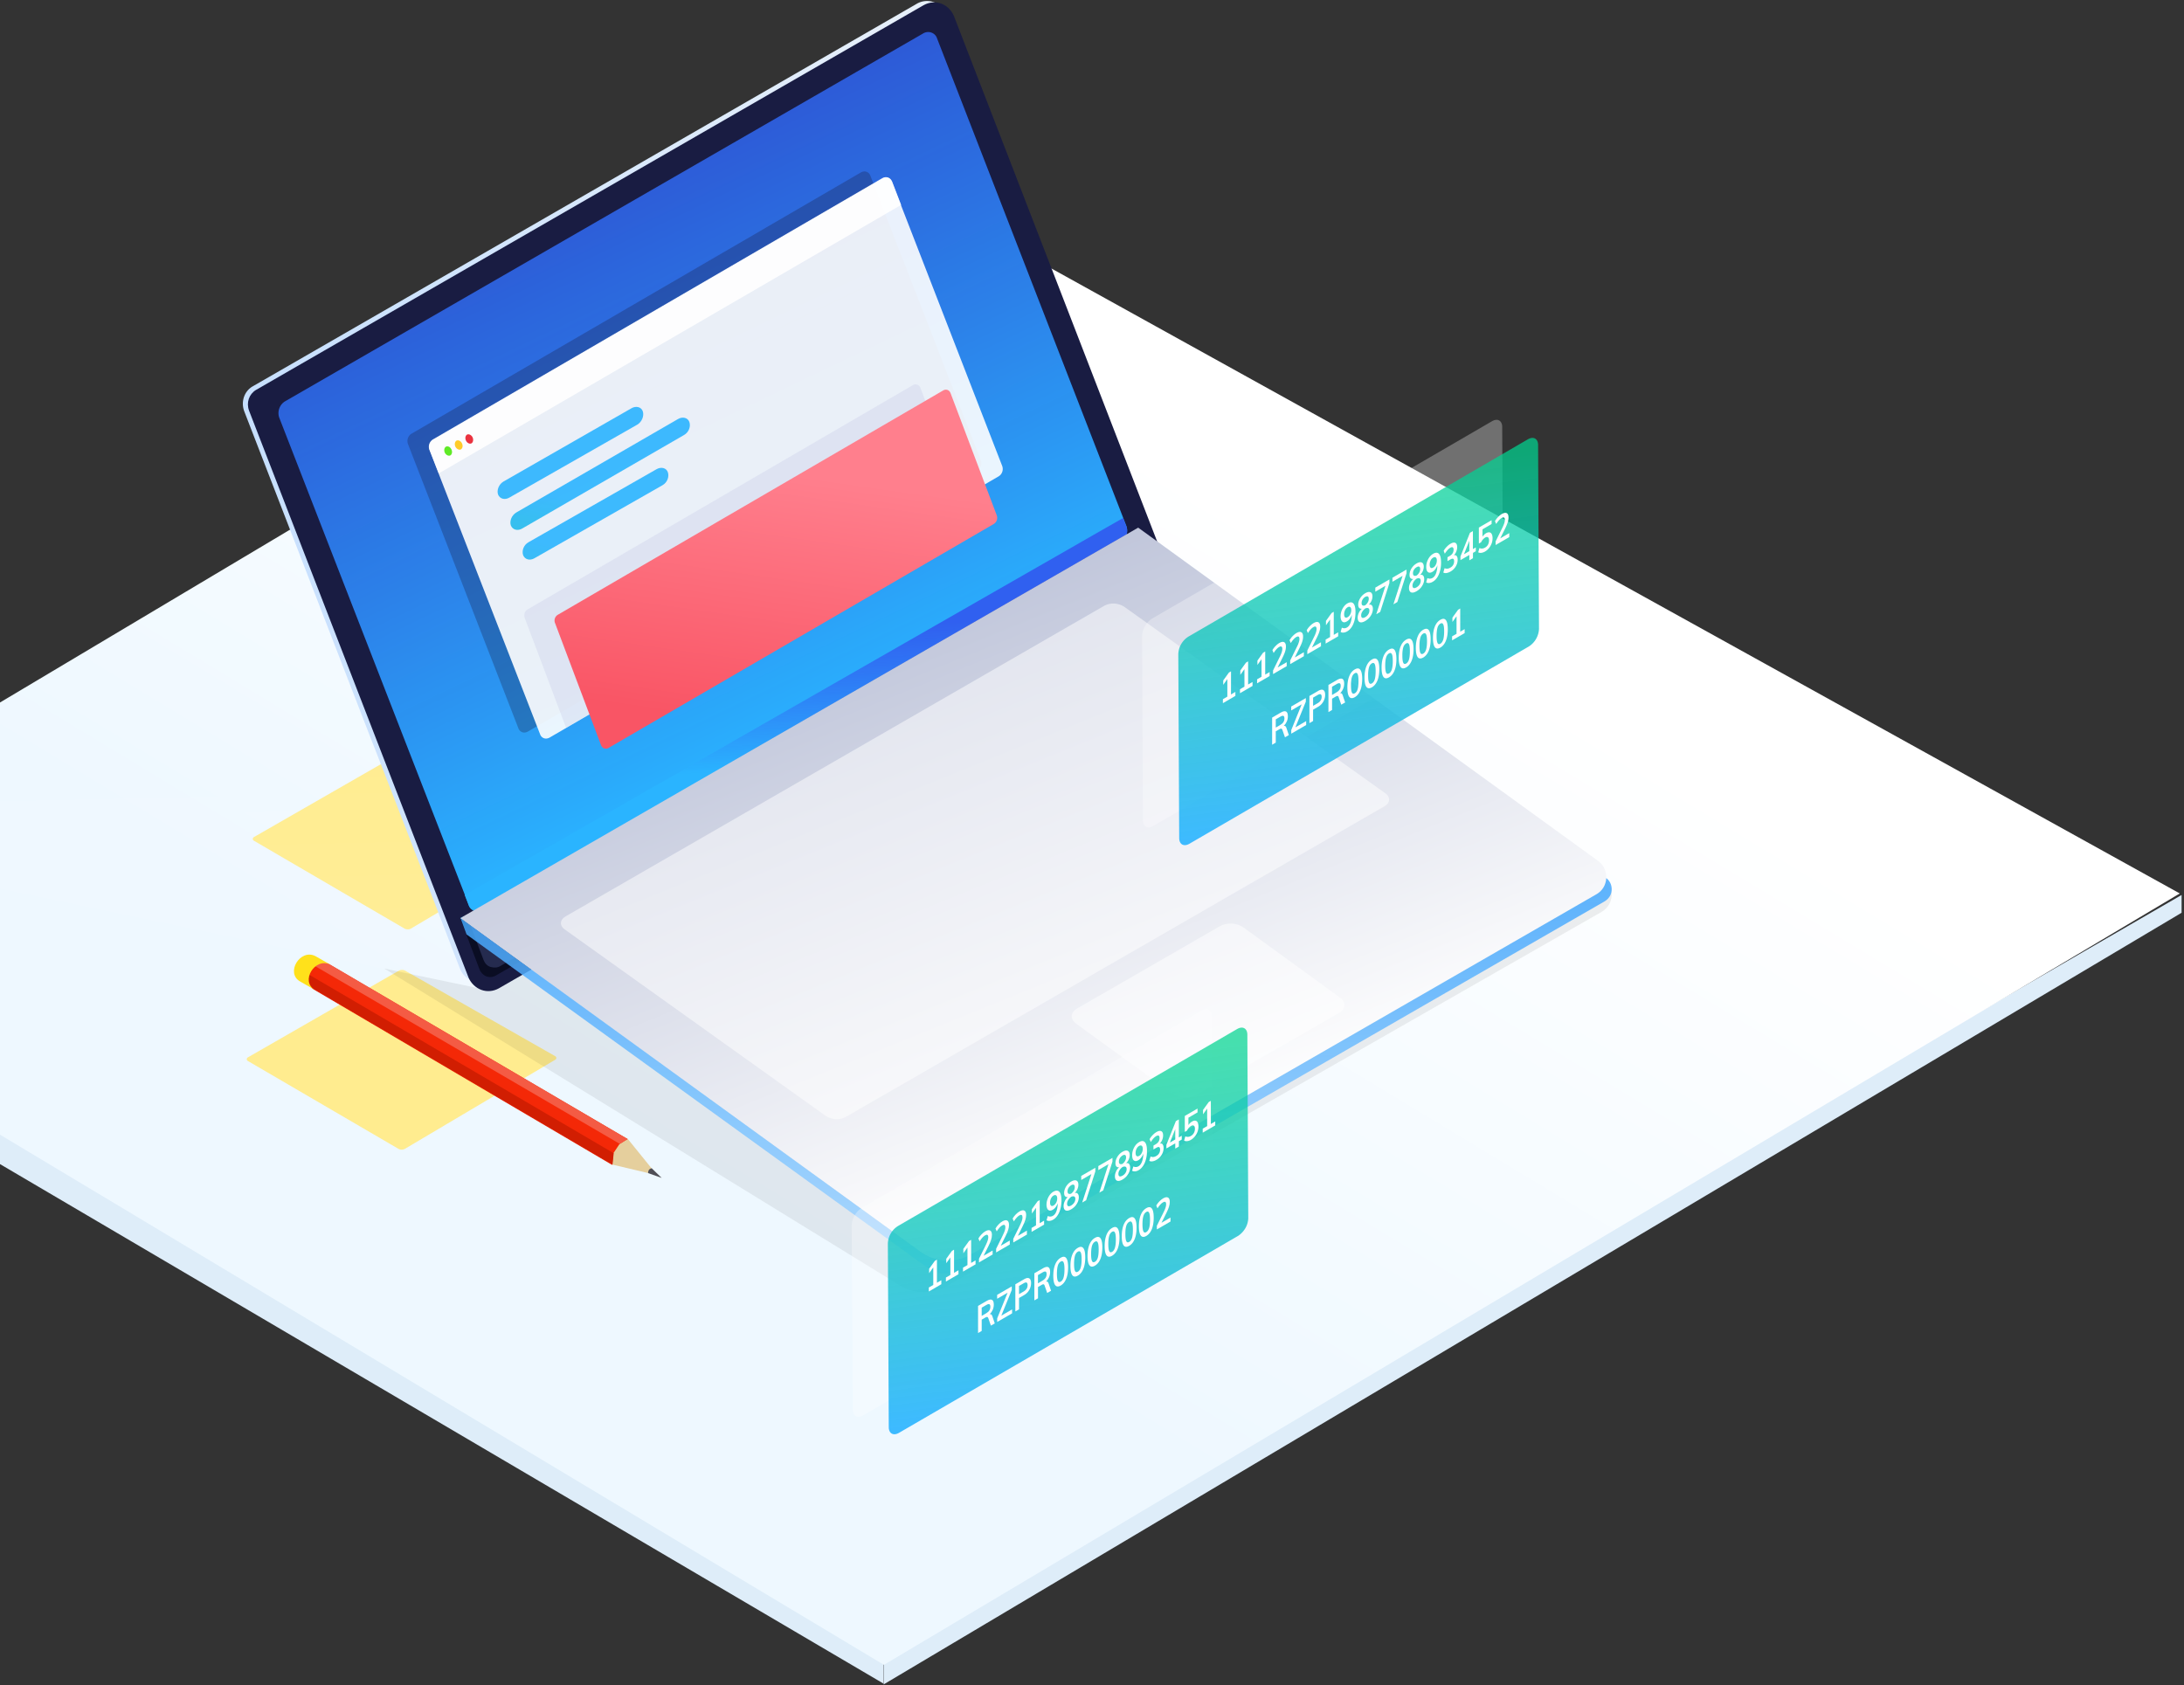 <svg xmlns="http://www.w3.org/2000/svg" width="609" height="470"><rect width="100%" height="100%" fill="#333333" stroke="none"/><defs><linearGradient id="a" x1="63.259%" x2="30.063%" y1="62.305%" y2="29.103%"><stop offset="0%" stop-color="#EEF8FF"/><stop offset="100%" stop-color="#FFF"/></linearGradient><linearGradient id="b" x1="47.438%" x2="50.437%" y1="94.898%" y2="42.015%"><stop offset="0%" stop-color="#FFF"/><stop offset="100%" stop-color="#FFF" stop-opacity="0"/></linearGradient><linearGradient id="c" x1=".036%" x2="99.999%" y1="50.003%" y2="50.003%"><stop offset="0%" stop-color="#F2F5F9"/><stop offset="100%" stop-color="#C6DFFE"/></linearGradient><linearGradient id="d" x1="35.915%" x2="73.517%" y1="80.438%" y2="-.575%"><stop offset="0%" stop-color="#2AB4FF"/><stop offset="99.9%" stop-color="#324DED" stop-opacity=".8"/></linearGradient><linearGradient id="e" x1="48.818%" x2="51.818%" y1="63.502%" y2="28.521%"><stop offset="0%" stop-color="#2AB4FF"/><stop offset="99.9%" stop-color="#324DED" stop-opacity=".8"/></linearGradient><linearGradient id="f" x1="30.763%" x2="72.96%" y1="80.276%" y2="13.592%"><stop offset="0%" stop-color="#FFF"/><stop offset="100%" stop-color="#BCC2D8"/></linearGradient><linearGradient id="g" x1="58.679%" x2="44.959%" y1="39.476%" y2="55.816%"><stop offset="0%" stop-color="#0041BF"/><stop offset="100%" stop-color="#00CFFF" stop-opacity=".9"/></linearGradient><linearGradient id="h" x1="54.034%" x2="38.533%" y1="-54.308%" y2="177.564%"><stop offset="0%" stop-color="#0089FF" stop-opacity=".9"/><stop offset="100%" stop-color="#FFF"/></linearGradient><linearGradient id="i" x1="57.749%" x2="117.204%" y1="74.344%" y2="263.216%"><stop offset="0%" stop-color="#2AB4FF"/><stop offset="99.9%" stop-color="#00D490"/></linearGradient><linearGradient id="j" x1="65.451%" x2="139.687%" y1="97.225%" y2="327.586%"><stop offset="0%" stop-color="#2AB4FF"/><stop offset="99.9%" stop-color="#00D490"/></linearGradient><linearGradient id="k" x1="62.286%" x2="136.672%" y1="88.238%" y2="319.273%"><stop offset="0%" stop-color="#2AB4FF"/><stop offset="99.9%" stop-color="#00D490"/></linearGradient><linearGradient id="l" x1="57.467%" x2="45.368%" y1="92.849%" y2="23.629%"><stop offset="0%" stop-color="#F95565"/><stop offset="100%" stop-color="#FF7F8D"/></linearGradient><linearGradient id="m" x1="45.273%" x2="54.558%" y1="91.792%" y2="9.309%"><stop offset="0%" stop-color="#2AB4FF"/><stop offset="99.9%" stop-color="#00D490" stop-opacity=".8"/></linearGradient><linearGradient id="n" x1="45.271%" x2="54.656%" y1="91.829%" y2="9.255%"><stop offset="0%" stop-color="#2AB4FF"/><stop offset="99.9%" stop-color="#00D490" stop-opacity=".8"/></linearGradient></defs><g fill="none" fill-rule="evenodd"><g fill-rule="nonzero"><path fill="#DEEDF9" d="M608.328 249.584l-361.94 209.408v10.756l361.94-215.206v-4.958zm-709.095 4.874l347.24 203.778v11.344l-347.24-204.198v-10.924z"/><path fill="url(#a)" d="M.336 200.164l361.351 215.122 347.24-208.315L361.687 0z" transform="matrix(-1 0 0 1 608.16 49)"/><g><path fill="#FFEC8F" d="M69.119 295.882c-.421-.252-.421-.756 0-1.008l42.133-24.202a1.965 1.965 0 0 1 1.682 0l41.88 23.866c.421.252.421.756 0 1.008L112.85 320.42a1.965 1.965 0 0 1-1.682 0l-42.05-24.538zm1.681-61.428c-.42-.252-.42-.757 0-1.009l42.134-24.201a1.965 1.965 0 0 1 1.682 0l41.88 23.865c.421.252.421.673 0 1.009l-41.964 24.874c-.42.252-1.178.252-1.682 0L70.8 234.454z"/><path fill="#000" d="M446.636 254.286L264.143 358.57c-4.542 2.605-10.092 2.353-14.297-.756L107.13 270.084l28.089 5.882 161.973-121.68 149.864 90.672c1.513 1.092 2.438 2.941 2.354 4.79-.084 1.849-1.177 3.613-2.775 4.538z" opacity=".07"/><path fill="url(#b)" d="M513 234.706L316.546 275.63 119.167 162.69l210.835-41.682c-2.187 1.597 58.785 39.496 182.998 113.698z" opacity=".07" transform="matrix(-1 0 0 1 450 0)"/><path fill="url(#c)" d="M346.065 207.31c-3.196 1.01 0 0 0 0l35.826-92.604c1.009-2.69 0-5.714-2.523-7.059L194.435 1.092a5.676 5.676 0 0 0-5.55-.168l-1.766 2.185 2.943 3.446-59.541 153.865c-.757 2.101.084 4.454 2.018 5.546l181.82 104.79.253 3.866 3.28-1.009c1.766-.504 3.196-1.764 3.868-3.529l7.065-18.32c16.146-41.764 17.156-44.285 17.24-44.453z" transform="matrix(-1 0 0 1 450 0)"/><path fill="#191C42" d="M71.39 108.74L257.582 1.428c1.514-.84 3.28-1.009 4.878-.42 1.598.588 2.859 1.848 3.532 3.445l60.803 157.227c1.01 2.689 0 5.714-2.523 7.227L139.088 275.63c-1.513.84-3.28 1.009-4.877.42-1.598-.588-2.86-1.848-3.532-3.36L69.455 114.537c-.841-2.27 0-4.622 1.934-5.799z"/><path fill="url(#d)" d="M137.5 151.26c-1.513-.924-2.186-2.857-1.597-4.537l52.814-136.05a2.518 2.518 0 0 1 1.598-1.597 2.695 2.695 0 0 1 2.27.252l177.952 102.605c1.514.924 2.187 2.857 1.598 4.538l-52.814 135.798a2.518 2.518 0 0 1-1.597 1.597 2.695 2.695 0 0 1-2.271-.253L137.501 151.261z" transform="matrix(-1 0 0 1 450 0)"/><path fill="#0A0D23" d="M133.706 270.336l-5.382-14.286 189.053-108.907 5.97 14.79c.59 1.512 0 3.193-1.429 4.033l-183.587 106.05a3.223 3.223 0 0 1-2.775.253c-.757-.336-1.514-1.093-1.85-1.933z"/><path fill="#252B4F" d="M317.04 149.832L130.93 257.395l3.953 10.42c.337.84 1.01 1.597 1.935 1.849s1.85.252 2.69-.252l180.644-104.454c1.346-.84 1.934-2.521 1.346-3.95l-4.458-11.176z"/><path fill="url(#e)" d="M136.828 144.454l-.925 2.353c-.589 1.68.084 3.53 1.598 4.538l177.952 102.437c.673.42 1.514.504 2.27.252a2.518 2.518 0 0 0 1.598-1.597l1.094-2.857-183.587-105.126z" transform="matrix(-1 0 0 1 450 0)"/><path fill="url(#f)" d="M4.878 249.412l174.336 100.42c4.457 2.605 10.007 2.269 14.128-.756l128.334-93.026-189.053-108.907-128.25 92.941c-1.514 1.092-2.355 2.857-2.27 4.79.084 1.849 1.093 3.53 2.775 4.538z" transform="matrix(-1 0 0 1 450 0)"/><path fill="#FFF" d="M373.723 278.235c1.682 1.26 1.598 3.11-.253 4.202l-39.946 23.025c-2.019 1.009-4.457.925-6.392-.336l-27.08-19.664c-1.681-1.26-1.597-3.11.253-4.201l39.947-23.026c2.018-1.008 4.457-.924 6.391.336l27.08 19.664z" opacity=".5"/><g opacity=".9"><path fill="url(#g)" d="M321.676 11.429l-1.261-.673 1.261.757z" transform="matrix(-1 0 0 1 450 244.538)"/><path fill="url(#h)" d="M193.342 104.538c-4.12 3.025-9.671 3.277-14.128.756L4.878 4.874C3.196 3.95 2.187 2.269 2.102.336 1.093 1.092.505 2.353.59 3.697c.084 1.345.84 2.437 1.934 3.11l178.373 102.689c5.214 2.52 9.082.336 10.596-.588L319.91 16.05l1.682-4.537-128.25 93.025z" transform="matrix(-1 0 0 1 450 244.538)"/></g><path fill="#FFF" d="M235.801 311.513c-1.766.924-3.784.756-5.466-.252l-72.913-52.101c-1.43-1.009-1.346-2.605.168-3.53l150.368-86.722c1.766-.925 3.784-.757 5.466.252l72.914 52.1c1.43 1.009 1.345 2.606-.169 3.53l-150.368 86.723z" opacity=".5"/><path fill="#FFF" d="M416.36 175.294a6.15 6.15 0 0 0 2.776-4.874l-.252-51.344c0-1.765-1.262-2.521-2.86-1.597l-94.779 55.042a6.15 6.15 0 0 0-2.775 4.874l.252 51.344c0 1.765 1.262 2.522 2.86 1.597l94.779-55.042zM335.458 339.664a6.15 6.15 0 0 0 2.775-4.874l-.336-51.345c0-1.764-1.262-2.52-2.86-1.596L240.26 336.89a6.15 6.15 0 0 0-2.776 4.874l.337 51.344c0 1.765 1.261 2.521 2.86 1.597l94.778-55.042z" opacity=".3"/><path fill="#191C42" d="M272.468 131.26c1.01-.588 1.43-1.848 1.01-2.94l-30.78-79.328a1.763 1.763 0 0 0-1.094-1.093c-.504-.168-1.009-.084-1.514.168l-125.306 72.857c-1.01.589-1.43 1.85-1.01 2.942l30.78 79.243c.169.504.59.925 1.094 1.093.505.168 1.01.084 1.514-.168l125.306-72.773z" opacity=".3"/><path fill="#FFF" d="M278.44 132.857c1.009-.588 1.429-1.849 1.009-2.941l-30.78-79.328a1.763 1.763 0 0 0-1.094-1.092c-.504-.168-1.009-.084-1.514.168L120.755 122.52c-1.01.588-1.43 1.849-1.01 2.941l30.865 79.328c.168.504.589.924 1.093 1.092.505.168 1.01.084 1.514-.168l125.222-72.857z" opacity=".9"/><path fill="#FFF" d="M120.839 122.605l125.307-72.857a1.89 1.89 0 0 1 1.513-.168c.505.168.841.588 1.094 1.008l2.523 6.555-128.923 74.874-2.523-6.47c-.42-1.093 0-2.354 1.009-2.942z" opacity=".9"/><path fill="#EA323F" d="M129.968 121.454c-.336.504-.252 1.26.252 1.849.505.504 1.178.588 1.514.084.337-.505.253-1.345-.252-1.85-.505-.503-1.177-.587-1.514-.083z"/><path fill="#FFCC29" d="M127.025 123.134c-.337.505-.253 1.345.252 1.85.505.503 1.177.587 1.514.083.336-.504.252-1.26-.252-1.849-.505-.504-1.178-.588-1.514-.084z"/><path fill="#5FEA26" d="M124.081 124.815c-.336.504-.252 1.345.253 1.849.504.504 1.177.588 1.513.084.337-.504.253-1.26-.252-1.849-.42-.504-1.177-.588-1.514-.084z"/><path fill="#C1C7E5" d="M157.842 202.941l-11.521-30.588c-.337-.924 0-2.017.84-2.437l107.394-62.521c.841-.504 1.766-.084 2.103.756l11.521 30.673-110.337 64.117z" opacity=".3"/><g opacity=".9"><path fill="url(#i)" d="M1.648 7.854C.302 7.097-.287 5.5.134 4.24c.42-1.26 1.934-1.596 3.196-.84l45.076 26.05c1.262.757 1.935 2.353 1.514 3.614-.505 1.26-1.934 1.596-3.196.84L1.648 7.854z" transform="matrix(-1 0 0 1 192.369 113.47)"/><path fill="url(#j)" d="M14.639 4.938C13.377 4.18 12.705 2.5 13.125 1.24c.42-1.26 1.934-1.596 3.196-.84l35.658 20.42c1.261.756 1.934 2.353 1.513 3.614-.504 1.26-1.934 1.596-3.195.84L14.639 4.938z" transform="matrix(-1 0 0 1 192.369 113.47)"/><path fill="url(#k)" d="M7.648 21.854c-1.346-.757-1.935-2.353-1.514-3.614.42-1.26 1.934-1.596 3.196-.84l35.657 20.336c1.346.756 1.934 2.353 1.514 3.614-.505 1.26-1.934 1.596-3.196.84L7.648 21.854z" transform="matrix(-1 0 0 1 192.369 113.47)"/></g><path fill="url(#l)" d="M294.428 171.429l-107.393-62.521c-.841-.505-1.766-.169-2.103.756l-12.867 34.033c-.336.925 0 1.933.841 2.437L280.3 208.571c.84.505 1.766.084 2.102-.756l12.783-33.95a1.882 1.882 0 0 0-.757-2.436z" transform="matrix(-1 0 0 1 450 0)"/><path fill="#E5CF9D" d="M175.082 317.647l8.158 10.084-12.447-2.941-2.018-9.496z"/><path fill="#F42807" d="M87.536 275.966c-4.12-2.353 0-9.16 4.29-7.058l83.172 48.74-2.27 1.428-1.682 2.52-.337 3.278-83.173-48.908z"/><path fill="#F45B44" d="M172.812 318.992l-85.108-49.664c1.094-1.009 2.776-1.177 4.037-.504l83.257 48.823-2.186 1.345z"/><path fill="#D11E02" d="M170.793 324.79L87.62 275.882c-1.598-.924-1.934-2.605-1.514-4.117l85.024 49.832-.337 3.193z"/><path fill="#FFE11B" d="M83.668 273.697c-4.121-2.352 0-9.243 4.289-7.058l4.12 2.353c-4.289-2.101-8.41 4.705-4.289 7.058"/><path fill="#4F4E56" d="M180.717 327.143c0-.504.168-1.177 1.01-1.345l2.774 2.69-3.784-1.345z"/><path fill="url(#m)" d="M104.702 344.622c-1.597-1.093-2.69-2.857-2.775-4.874l.253-51.177c0-1.764 1.261-2.52 2.859-1.596l94.61 54.958a6.027 6.027 0 0 1 2.776 4.874l-.253 51.176c0 1.765-1.261 2.521-2.859 1.597l-94.61-54.958z" opacity=".9" transform="matrix(-1 0 0 1 450 0)"/><path fill="url(#n)" d="M23.632 180.252a6.15 6.15 0 0 1-2.776-4.874l.253-51.26c0-1.765 1.261-2.521 2.859-1.597l94.695 55.042a6.027 6.027 0 0 1 2.775 4.874l-.252 51.26c0 1.765-1.262 2.521-2.86 1.597l-94.694-55.042z" opacity=".9" transform="matrix(-1 0 0 1 450 0)"/></g></g><g fill="#FFF"><path d="M343.255 193.673l1.228-.718v1.11L341 196.098v-1.11l1.242-.718v-4.889l-1.147 1.598v-1.219l1.579-2.193.594-.352zM348.034 190.897l1.228-.718v1.11l-3.497 2.032v-1.11l1.242-.718v-4.889l-1.147 1.598v-1.219l1.58-2.193.594-.352zM352.799 188.134l1.229-.717v1.11l-3.497 2.031v-1.11l1.242-.718v-4.888l-1.148 1.598v-1.22l1.58-2.193.594-.338zM358.793 184.668v1.11l-3.807 2.207v-1.015l1.917-3.887c.23-.46.391-.866.5-1.205.107-.338.161-.636.161-.907 0-.352-.08-.569-.229-.65-.149-.095-.365-.054-.648.108-.5.285-1.013.853-1.539 1.68l-.338-.8a5.17 5.17 0 0 1 .864-1.137c.351-.366.702-.65 1.053-.853.567-.325 1.013-.406 1.35-.23.338.176.5.582.5 1.218 0 .434-.068.88-.216 1.34-.135.461-.378 1.03-.702 1.694l-1.39 2.79 2.524-1.463zM363.572 181.892v1.11l-3.807 2.207v-1.015l1.917-3.887c.23-.46.391-.866.5-1.205.107-.338.161-.636.161-.907 0-.352-.08-.569-.229-.65-.149-.095-.364-.054-.648.108-.5.284-1.013.853-1.539 1.68l-.338-.8c.23-.392.513-.785.864-1.137.351-.366.702-.65 1.053-.853.567-.325 1.013-.407 1.35-.23.338.176.5.582.5 1.218 0 .434-.068.88-.216 1.34-.135.461-.378 1.03-.702 1.694l-1.39 2.79 2.524-1.463zM368.351 179.116v1.11l-3.807 2.207v-1.015l1.917-3.887c.23-.46.391-.866.5-1.205.107-.339.161-.636.161-.907 0-.352-.08-.569-.229-.65-.149-.095-.364-.054-.648.108-.5.284-1.013.853-1.539 1.68l-.338-.8c.23-.392.513-.785.864-1.137.351-.366.702-.65 1.053-.853.567-.325 1.013-.407 1.35-.23.338.175.5.582.5 1.218 0 .434-.068.88-.216 1.34-.135.461-.378 1.03-.702 1.694l-1.39 2.79 2.524-1.463zM371.915 177.057l1.229-.717v1.11l-3.497 2.031v-1.11l1.242-.718v-4.888l-1.148 1.598v-1.22l1.58-2.193.594-.339z"/><path fill-rule="nonzero" d="M377.396 168.296c.392.42.58 1.232.58 2.424 0 .84-.094 1.611-.283 2.315-.189.718-.445 1.328-.796 1.842-.351.515-.756.92-1.242 1.192a2.316 2.316 0 0 1-.986.338 1.243 1.243 0 0 1-.837-.176l.337-1.191c.5.23.986.216 1.445-.055.419-.243.742-.677.972-1.286.23-.61.351-1.368.364-2.261-.121.392-.31.758-.553 1.096a2.642 2.642 0 0 1-.837.772c-.338.19-.635.271-.891.217-.256-.054-.472-.217-.621-.501-.148-.284-.23-.664-.23-1.138 0-.487.081-.961.243-1.435.162-.474.392-.907.675-1.286.284-.38.621-.678.986-.894.729-.393 1.282-.393 1.674.027zm-.877 3.02c.189-.366.283-.745.283-1.165 0-.42-.094-.69-.283-.84-.19-.149-.432-.135-.73.028-.296.176-.54.433-.715.799-.175.365-.27.744-.27 1.164 0 .42.095.704.27.853.175.15.419.136.715-.04.298-.176.54-.447.73-.8zM382.512 168.81c.203.204.311.542.311 1.002 0 .434-.095.867-.27 1.287-.175.42-.432.812-.742 1.178-.324.352-.689.65-1.107.894-.419.244-.784.379-1.108.393-.324.013-.567-.082-.742-.312-.175-.217-.27-.542-.27-.975 0-.46.108-.907.31-1.354.203-.447.5-.84.864-1.165-.324.041-.567-.04-.756-.23-.189-.203-.27-.5-.27-.907 0-.406.081-.826.257-1.232a4.24 4.24 0 0 1 .702-1.124 3.83 3.83 0 0 1 1.026-.84c.378-.217.729-.339 1.026-.339.297 0 .54.095.702.298.162.204.257.515.257.935 0 .42-.095.826-.27 1.232a3.544 3.544 0 0 1-.756 1.097c.337-.108.62-.054.837.162zm-.972 2.492c.203-.311.311-.663.311-1.03 0-.351-.108-.568-.31-.663-.203-.094-.486-.067-.837.068-.351.27-.635.569-.837.907-.216.339-.311.677-.311 1.03 0 .365.108.595.31.677.203.08.487.013.851-.19.365-.203.621-.487.824-.799zm-1.593-4.103c-.175.298-.27.623-.27.975 0 .338.095.555.27.65.19.108.432.095.73-.014.31-.243.553-.514.728-.84.176-.31.27-.636.27-.974 0-.352-.094-.569-.27-.664-.175-.081-.432-.04-.742.136-.31.176-.527.433-.716.731z"/><path d="M383.485 163.881l3.942-2.288v1.015l-2.565 8.044-1.094.637 2.565-7.936-2.835 1.652v-1.124zM388.264 161.119l3.942-2.289v1.016l-2.565 8.044-1.094.636 2.565-7.935-2.835 1.652v-1.124z"/><path fill-rule="nonzero" d="M396.822 160.51c.203.203.311.541.311 1.001 0 .434-.095.867-.27 1.287-.175.42-.432.812-.742 1.178-.324.352-.689.65-1.107.894-.419.244-.783.379-1.107.393-.324.013-.567-.082-.743-.312-.175-.217-.27-.542-.27-.975 0-.46.108-.907.31-1.354.203-.447.5-.84.865-1.165-.324.04-.567-.04-.756-.23-.19-.203-.27-.501-.27-.907s.08-.826.256-1.232a3.92 3.92 0 0 1 .702-1.124 3.83 3.83 0 0 1 1.026-.84c.378-.217.729-.339 1.026-.339.297 0 .54.095.702.312.162.217.257.514.257.934 0 .406-.095.826-.27 1.233a3.4 3.4 0 0 1-.756 1.083c.337-.108.634-.054.837.162zM395.85 163c.203-.311.311-.664.311-1.03 0-.351-.108-.568-.31-.663-.203-.094-.486-.067-.837.068-.351.27-.635.569-.837.907-.203.339-.311.677-.311 1.016 0 .366.108.596.31.677.203.081.487.014.851-.19.338-.203.621-.474.824-.785zm-1.579-4.103c-.175.298-.27.623-.27.975 0 .338.095.555.27.65.175.095.432.095.742-.014.311-.243.554-.514.73-.84.189-.31.27-.636.27-.974 0-.352-.095-.569-.27-.664-.176-.095-.432-.04-.743.15-.31.189-.553.419-.729.717zM401.25 154.456c.392.42.581 1.233.581 2.438 0 .84-.095 1.611-.284 2.315-.189.705-.445 1.327-.796 1.842-.351.515-.756.92-1.242 1.192a2.316 2.316 0 0 1-.986.338 1.243 1.243 0 0 1-.837-.176l.338-1.191c.5.23.986.216 1.444-.055.419-.243.743-.663.972-1.286.23-.61.351-1.368.365-2.262-.121.393-.31.759-.553 1.097a2.642 2.642 0 0 1-.837.772c-.338.19-.635.271-.891.217-.257-.054-.473-.217-.621-.501-.135-.271-.203-.65-.203-1.124 0-.488.081-.962.243-1.436.162-.473.392-.907.675-1.286.284-.38.621-.677.986-.894.715-.42 1.255-.42 1.647 0zm-.877 3.02c.189-.366.284-.745.284-1.165 0-.42-.095-.69-.284-.84-.189-.148-.432-.135-.729.028-.297.176-.54.433-.715.799-.176.352-.27.745-.27 1.165 0 .42.094.704.27.853.175.149.418.135.715-.041.31-.162.553-.433.729-.799z"/><path d="M406.192 155.066c.175.216.27.555.27 1.029 0 .663-.176 1.286-.54 1.882a4.014 4.014 0 0 1-1.472 1.422 3.254 3.254 0 0 1-1.107.406c-.351.054-.648 0-.878-.149l.351-1.205c.5.23 1.026.19 1.58-.135.364-.204.634-.46.81-.759.175-.298.27-.636.27-1.029 0-.379-.095-.61-.27-.69-.176-.082-.459 0-.837.216l-.743.433v-1.083l.608-.352c.729-.42 1.093-1.016 1.093-1.747 0-.352-.08-.569-.243-.663-.162-.095-.378-.055-.675.108-.513.298-1.012.853-1.525 1.666l-.324-.8c.23-.406.513-.785.864-1.137.351-.365.702-.65 1.066-.853.554-.325 1-.393 1.337-.23.337.176.5.569.5 1.178 0 .42-.082.826-.244 1.232a3.571 3.571 0 0 1-.661 1.056c.337-.094.594-.013.77.204z"/><path fill-rule="nonzero" d="M411.524 152.655v1.07l-.796.46v1.476l-1.013.596v-1.49l-2.47 1.436v-1.016l2.646-6.608.823-.474v5.024l.81-.474zm-3.308 1.91l1.499-.867v-2.884l-1.498 3.75z"/><path d="M415.331 148.457c.27.04.486.203.635.488.148.284.229.663.229 1.137 0 .501-.081.989-.256 1.463a4.731 4.731 0 0 1-.73 1.3 4.14 4.14 0 0 1-1.107.961 2.723 2.723 0 0 1-1.053.366c-.35.04-.634-.014-.85-.15l.337-1.19c.513.23 1.04.189 1.58-.123.351-.203.621-.487.81-.826a2.56 2.56 0 0 0 .283-1.205c0-.42-.094-.704-.297-.84-.189-.135-.445-.121-.769.068-.23.136-.432.312-.635.528a3.754 3.754 0 0 0-.513.786l-.62.365v-4.455l3.55-2.058v1.07l-2.538 1.476v2.058a3.061 3.061 0 0 1 1.012-.989c.351-.19.662-.27.932-.23zM420.853 148.674v1.11l-3.807 2.208v-1.002l1.917-3.887c.229-.46.391-.867.499-1.205.108-.339.162-.637.162-.907 0-.352-.081-.57-.23-.65-.148-.095-.364-.055-.648.108-.499.284-1.012.853-1.539 1.68l-.337-.8c.23-.393.513-.785.864-1.137.351-.366.702-.65 1.053-.853.567-.325 1.012-.407 1.35-.23.337.175.5.582.5 1.218 0 .433-.068.88-.217 1.34a13.15 13.15 0 0 1-.702 1.693l-1.39 2.79 2.525-1.476z"/><g><path fill-rule="nonzero" d="M359.387 204.994l-1.08.623-.729-2.1c-.067-.202-.162-.297-.297-.324-.135-.014-.31.04-.513.162l-1.026.596v3.142l-1.012.596v-7.57l2.43-1.409c.634-.379 1.134-.46 1.458-.284.337.19.499.623.499 1.327 0 .501-.094.989-.297 1.45-.202.46-.486.88-.85 1.245.337-.108.58.068.729.515l.688 2.03zm-2.376-2.83c.391-.23.675-.488.864-.786.189-.298.284-.636.284-1.029 0-.38-.095-.61-.27-.704-.19-.081-.473-.014-.864.216l-1.283.745v2.302l1.269-.744z"/><path d="M361.21 202.84l3.01-1.746v1.097l-4.158 2.41v-1.002l2.902-7.164-2.916 1.693v-1.097l4.077-2.356v.989z"/><path fill-rule="nonzero" d="M365.125 194.093l2.457-1.422c.607-.352 1.08-.433 1.417-.23.337.203.513.636.513 1.313a3.82 3.82 0 0 1-.513 1.91 3.766 3.766 0 0 1-1.418 1.421l-1.43.826v3.156l-1.026.596v-7.57zm2.335 1.99c.351-.203.621-.46.81-.758.176-.298.27-.636.27-1.002 0-.38-.095-.61-.27-.704-.175-.095-.445-.027-.81.176l-1.31.758v2.289l1.31-.759zM375.087 195.894l-1.08.623-.729-2.1c-.067-.202-.162-.297-.297-.324-.135-.014-.31.04-.513.162l-1.026.596v3.142l-1.012.596v-7.57l2.43-1.409c.648-.365 1.134-.46 1.458-.284.338.19.5.623.5 1.327 0 .501-.095.989-.297 1.45-.203.46-.486.88-.851 1.245.337-.108.58.068.729.515l.688 2.03zm-2.389-2.83c.392-.23.675-.488.864-.786.189-.298.283-.636.283-1.029 0-.38-.094-.61-.27-.69-.175-.082-.472-.014-.864.216l-1.282.745v2.302l1.269-.758zM376.235 194.323c-.351-.46-.526-1.327-.526-2.587 0-1.245.175-2.302.526-3.168.351-.867.864-1.49 1.539-1.883.675-.392 1.188-.365 1.539.095.351.447.527 1.3.527 2.56 0 1.259-.176 2.329-.527 3.195-.351.867-.864 1.504-1.539 1.896-.675.38-1.188.352-1.539-.108zm2.335-2.113c.163-.541.244-1.313.244-2.288 0-.962-.081-1.625-.257-1.964-.162-.352-.432-.42-.796-.203-.365.217-.635.583-.797 1.124-.162.542-.256 1.287-.243 2.262 0 .975.081 1.638.257 1.99.162.352.432.42.796.217.365-.203.635-.582.797-1.138zM381.014 191.56c-.351-.46-.526-1.327-.526-2.586 0-1.246.175-2.302.526-3.169.351-.866.864-1.49 1.539-1.882.675-.393 1.188-.366 1.539.095.351.447.527 1.3.527 2.56 0 1.258-.176 2.328-.527 3.195-.351.867-.864 1.503-1.539 1.896-.675.379-1.188.352-1.539-.109zm2.335-2.112c.163-.542.244-1.314.244-2.289 0-.961-.081-1.625-.257-1.963-.175-.339-.432-.406-.796-.203-.365.216-.635.582-.797 1.124-.162.541-.256 1.286-.243 2.261 0 .975.081 1.639.257 1.99.162.353.432.42.796.217.365-.216.635-.595.797-1.137zM385.78 188.784c-.351-.46-.527-1.313-.527-2.586 0-1.246.175-2.302.526-3.169.351-.866.864-1.49 1.54-1.882.674-.393 1.187-.366 1.538.095.351.447.527 1.3.527 2.559 0 1.26-.176 2.33-.527 3.196-.35.867-.864 1.503-1.539 1.896-.675.392-1.188.352-1.539-.109zm2.335-2.112c.162-.542.256-1.314.256-2.289 0-.961-.08-1.625-.256-1.963-.175-.339-.432-.42-.797-.203-.364.216-.634.582-.796 1.124-.162.541-.256 1.286-.256 2.261 0 .975.08 1.639.256 1.99.162.353.432.42.797.217.364-.203.634-.582.796-1.137zM390.558 186.022c-.35-.46-.526-1.327-.526-2.587 0-1.245.176-2.302.527-3.168.35-.867.863-1.49 1.538-1.883.675-.392 1.188-.365 1.54.095.35.447.526 1.3.526 2.56 0 1.259-.176 2.329-.527 3.195-.35.867-.864 1.504-1.539 1.896-.675.38-1.188.352-1.539-.108zm2.336-2.113c.162-.541.243-1.313.243-2.288 0-.962-.081-1.625-.257-1.964-.175-.338-.432-.42-.796-.203-.365.217-.635.582-.797 1.124-.161.542-.256 1.287-.242 2.262 0 .975.08 1.638.256 1.99.162.352.432.42.797.217.364-.203.62-.582.796-1.138zM395.324 183.26c-.351-.461-.526-1.328-.526-2.587 0-1.246.175-2.302.526-3.169.351-.866.864-1.49 1.539-1.882.675-.393 1.188-.366 1.539.095.351.447.526 1.3.526 2.559 0 1.26-.175 2.33-.526 3.196-.351.867-.864 1.503-1.539 1.896-.675.379-1.188.352-1.539-.109zm2.336-2.113c.162-.542.256-1.314.256-2.289 0-.961-.081-1.625-.256-1.963-.176-.339-.432-.42-.797-.203-.364.216-.634.582-.796 1.124-.162.541-.257 1.286-.257 2.261 0 .975.081 1.639.257 1.99.162.353.432.42.796.217.365-.216.635-.595.797-1.137zM400.103 180.483c-.351-.46-.526-1.327-.526-2.586 0-1.246.175-2.302.526-3.169.351-.867.864-1.49 1.539-1.882.675-.393 1.188-.366 1.539.095.351.447.527 1.3.527 2.559 0 1.26-.176 2.33-.527 3.196-.351.867-.864 1.503-1.539 1.896-.675.392-1.188.352-1.539-.109zm2.335-2.112c.162-.542.257-1.314.257-2.289 0-.961-.081-1.625-.257-1.963-.175-.339-.432-.42-.796-.203-.364.216-.635.582-.797 1.124-.162.541-.256 1.286-.256 2.261 0 .975.081 1.639.257 2.004.162.352.432.42.796.217.364-.217.621-.596.796-1.151z"/><path d="M407.177 176.164l1.229-.718v1.11l-3.497 2.018v-1.11l1.242-.718v-4.889l-1.148 1.598v-1.219l1.58-2.193.594-.352z"/></g></g><g fill="#FFF"><path d="M261.255 357.74l1.228-.717v1.11L259 360.165v-1.11l1.242-.719v-4.888l-1.147 1.598v-1.219l1.579-2.194.594-.352zM266.034 354.965l1.228-.718v1.11l-3.497 2.032v-1.11l1.242-.719v-4.888l-1.147 1.598v-1.219l1.58-2.194.594-.352zM270.799 352.202l1.229-.718v1.11l-3.497 2.032v-1.11l1.242-.718v-4.889l-1.148 1.598v-1.218l1.58-2.194.594-.339zM276.793 348.735v1.11l-3.807 2.208v-1.016l1.93-3.886c.23-.46.392-.867.5-1.205.108-.339.162-.637.162-.907 0-.353-.081-.57-.23-.65-.148-.095-.364-.055-.648.108-.499.284-1.012.853-1.539 1.679l-.337-.799c.23-.393.513-.785.864-1.137.351-.366.702-.65 1.053-.854.567-.325 1.012-.406 1.35-.23.337.176.5.583.5 1.219 0 .433-.068.88-.216 1.34-.135.461-.378 1.03-.702 1.693l-1.391 2.79 2.511-1.463zM281.572 345.96v1.11l-3.807 2.207v-1.016l1.917-3.886c.23-.46.391-.867.5-1.205.107-.339.161-.637.161-.907 0-.353-.08-.57-.229-.65-.149-.095-.364-.055-.648.108-.5.284-1.013.853-1.539 1.679l-.338-.799c.23-.393.513-.785.864-1.137.351-.366.702-.65 1.053-.854.567-.325 1.013-.406 1.35-.23.338.176.5.583.5 1.219 0 .433-.068.88-.216 1.34-.135.461-.378 1.03-.702 1.693l-1.39 2.79 2.524-1.463zM286.351 343.183v1.11l-3.807 2.208v-1.016l1.917-3.886c.23-.46.391-.867.5-1.205.107-.339.161-.637.161-.908 0-.352-.08-.568-.229-.65-.149-.08-.364-.054-.648.109-.5.284-1.013.853-1.539 1.679l-.338-.799c.23-.393.513-.785.864-1.137.351-.353.702-.65 1.053-.854.567-.325 1.013-.406 1.35-.23.338.176.5.582.5 1.219 0 .433-.068.88-.216 1.34-.135.461-.378 1.03-.702 1.693l-1.377 2.79 2.511-1.463zM289.915 341.125l1.229-.718v1.11l-3.497 2.032v-1.11l1.242-.718v-4.889l-1.148 1.598v-1.219l1.58-2.193.594-.339z"/><path fill-rule="nonzero" d="M295.396 332.364c.392.42.58 1.232.58 2.424 0 .84-.094 1.611-.283 2.315-.189.718-.445 1.327-.796 1.842-.351.514-.756.92-1.242 1.191a2.316 2.316 0 0 1-.986.339 1.243 1.243 0 0 1-.837-.176l.337-1.192c.5.23.986.217 1.445-.054.419-.244.742-.677.972-1.286.23-.61.351-1.368.364-2.262-.121.393-.31.759-.553 1.097a2.642 2.642 0 0 1-.837.772c-.338.19-.635.27-.891.217-.256-.055-.472-.217-.621-.501-.148-.285-.23-.664-.23-1.138 0-.487.081-.961.243-1.435.162-.474.392-.908.675-1.287.284-.379.621-.677.986-.894.729-.392 1.282-.392 1.674.028zm-.877 3.02c.189-.366.283-.745.283-1.165 0-.42-.094-.69-.283-.84-.19-.149-.432-.135-.73.027-.296.163-.54.434-.715.8-.175.351-.27.744-.27 1.164 0 .42.095.704.27.853.175.149.419.135.715-.04.298-.177.54-.448.73-.8zM300.512 332.878c.203.203.311.542.311 1.002 0 .434-.095.867-.27 1.287-.175.42-.432.812-.742 1.178-.324.352-.689.65-1.107.894-.419.243-.784.379-1.108.392-.324.014-.567-.081-.742-.311-.175-.217-.27-.542-.27-.975 0-.46.108-.908.31-1.354.203-.447.5-.84.864-1.165-.324.04-.567-.04-.756-.23-.189-.203-.27-.501-.27-.907 0-.407.081-.827.257-1.233a3.92 3.92 0 0 1 .702-1.124 3.83 3.83 0 0 1 1.026-.84c.378-.216.729-.338 1.026-.338.297 0 .54.095.702.298.162.203.257.515.257.934 0 .42-.095.826-.27 1.233-.19.42-.432.772-.756 1.097.337-.109.62-.041.837.162zm-.972 2.492c.203-.312.311-.664.311-1.03 0-.351-.108-.568-.31-.663-.216-.095-.486-.068-.837.068-.351.27-.635.569-.837.907-.203.339-.311.677-.311 1.03 0 .365.108.595.31.676.203.082.487.014.851-.19.338-.216.621-.487.824-.798zm-1.593-4.103c-.175.298-.27.623-.27.975 0 .338.095.555.27.65.19.108.432.094.743-.014.31-.244.553-.514.729-.84.189-.31.27-.636.27-.974 0-.353-.095-.57-.27-.664-.175-.095-.432-.04-.742.135a2.68 2.68 0 0 0-.73.732z"/><path d="M301.485 327.949l3.942-2.289v1.016l-2.565 8.044-1.094.636 2.565-7.935-2.835 1.652v-1.124zM306.264 325.186l3.942-2.288v1.016l-2.565 8.043-1.094.637 2.552-7.936-2.835 1.652z"/><path fill-rule="nonzero" d="M314.822 324.577c.203.203.311.542.311 1.002 0 .434-.095.867-.27 1.287-.175.42-.432.812-.742 1.178-.324.352-.689.65-1.107.894-.419.243-.783.379-1.107.392-.324.014-.567-.081-.743-.311-.175-.217-.27-.542-.27-.975 0-.46.108-.908.31-1.354.203-.447.5-.84.865-1.165-.324.04-.567-.04-.756-.23-.19-.19-.27-.501-.27-.907 0-.407.08-.827.256-1.233a4.24 4.24 0 0 1 .702-1.124 3.829 3.829 0 0 1 1.026-.84c.378-.216.729-.338 1.026-.338.297 0 .527.095.702.312.176.216.257.514.257.934 0 .406-.095.826-.27 1.232a3.2 3.2 0 0 1-.756 1.084c.337-.109.634-.041.837.162zm-.972 2.492c.203-.312.311-.664.311-1.03 0-.351-.108-.568-.31-.663-.203-.095-.486-.068-.837.068-.351.27-.635.568-.837.907-.216.339-.311.677-.311 1.016 0 .365.108.595.31.677.203.081.487.013.851-.19.365-.203.621-.46.824-.785zm-1.579-4.103c-.175.298-.27.623-.27.975 0 .338.095.555.27.65.175.094.432.094.729-.014.31-.244.553-.514.729-.84.175-.311.27-.636.27-.975 0-.352-.095-.568-.27-.663-.175-.081-.432-.04-.742.149-.298.19-.54.433-.716.718zM319.25 318.538c.392.42.581 1.232.581 2.437 0 .84-.095 1.611-.284 2.316-.189.704-.445 1.327-.796 1.841-.351.515-.756.921-1.242 1.192a2.316 2.316 0 0 1-.986.339 1.243 1.243 0 0 1-.837-.177l.338-1.191c.5.23.986.216 1.444-.054.419-.244.743-.664.972-1.287.23-.61.351-1.368.365-2.261-.121.392-.31.758-.553 1.097a2.642 2.642 0 0 1-.837.771c-.338.19-.635.271-.891.217-.257-.054-.473-.217-.621-.5-.135-.285-.203-.664-.203-1.138 0-.488.081-.962.243-1.436.162-.474.392-.907.675-1.286.284-.38.621-.677.986-.894.702-.42 1.255-.42 1.647.014zm-.877 3.006c.189-.366.284-.745.284-1.165 0-.42-.095-.69-.284-.84-.189-.148-.432-.135-.729.028-.297.176-.54.433-.715.799-.176.352-.27.744-.27 1.164 0 .42.094.704.27.853.175.15.418.136.715-.04.31-.163.553-.434.729-.8z"/><path d="M324.192 319.133c.175.217.27.556.27 1.03 0 .663-.176 1.286-.54 1.882a4.014 4.014 0 0 1-1.472 1.422 3.156 3.156 0 0 1-1.107.406c-.351.054-.648 0-.864-.149l.351-1.205c.5.23 1.026.19 1.58-.136.364-.203.634-.46.81-.758.175-.298.27-.636.27-1.03 0-.378-.095-.609-.27-.69-.176-.081-.46 0-.838.217l-.742.433v-1.083l.607-.352c.73-.42 1.094-1.016 1.094-1.747 0-.352-.081-.569-.243-.664-.162-.094-.378-.054-.675.109-.513.298-1.013.853-1.526 1.665l-.337-.799c.23-.406.513-.785.864-1.137.351-.366.702-.65 1.066-.853.554-.325 1-.393 1.337-.23.337.176.5.568.5 1.178 0 .42-.082.826-.244 1.232a3.571 3.571 0 0 1-.661 1.056c.337-.081.594-.013.77.203z"/><path fill-rule="nonzero" d="M329.524 316.723v1.07l-.796.46v1.476l-1.013.596v-1.476l-2.47 1.422v-1.016l2.646-6.608.823-.474v5.024l.81-.474zm-3.308 1.91l1.499-.867v-2.885l-1.498 3.751z"/><path d="M333.331 312.525c.27.04.486.203.621.487.148.285.23.664.23 1.138 0 .501-.081.989-.257 1.463a4.731 4.731 0 0 1-.729 1.3 4.14 4.14 0 0 1-1.107.961 2.723 2.723 0 0 1-1.053.366c-.337.04-.634-.014-.85-.15l.337-1.191c.513.23 1.04.19 1.58-.122.35-.203.62-.487.81-.826a2.45 2.45 0 0 0 .283-1.178c0-.42-.094-.704-.297-.84-.189-.135-.445-.122-.77.068-.229.135-.431.312-.634.528-.203.217-.365.488-.513.786l-.608.352v-4.456l3.551-2.058v1.07l-2.538 1.476v2.058a3.061 3.061 0 0 1 1.012-.988c.351-.203.662-.285.932-.244zM337.637 313.46l1.229-.718v1.11l-3.496 2.031v-1.124l1.242-.717v-4.889l-1.148 1.598v-1.219l1.58-2.193.594-.339z"/><g><path fill-rule="nonzero" d="M277.387 369.061l-1.08.623-.729-2.099c-.067-.203-.162-.297-.297-.325-.135-.013-.31.041-.513.163l-1.026.596v3.141l-1.012.596v-7.57l2.43-1.408c.648-.379 1.134-.46 1.458-.284.337.19.499.623.499 1.327 0 .5-.094.988-.297 1.449-.202.46-.486.88-.85 1.246.337-.109.58.067.729.514l.688 2.031zm-2.376-2.83c.391-.23.675-.487.864-.785.189-.298.284-.637.284-1.03 0-.378-.095-.609-.27-.703-.19-.082-.473-.014-.864.216l-1.283.745v2.302l1.269-.745z"/><path d="M279.21 366.908l3.01-1.747v1.097l-4.158 2.41v-1.001l2.902-7.164-2.916 1.693v-1.097l4.077-2.356v.988z"/><path fill-rule="nonzero" d="M283.125 358.16l2.457-1.421c.607-.353 1.08-.434 1.417-.23.337.202.513.636.513 1.313a3.82 3.82 0 0 1-.513 1.91 3.766 3.766 0 0 1-1.418 1.421l-1.43.826v3.155l-1.026.596v-7.57zm2.335 1.991c.351-.203.621-.46.81-.758.189-.298.27-.637.27-1.002 0-.38-.095-.61-.27-.705-.175-.094-.445-.027-.81.177l-1.31.758v2.288l1.31-.758zM293.087 359.961l-1.08.623-.729-2.099c-.067-.203-.162-.297-.297-.325-.135-.027-.31.041-.513.163l-1.026.596v3.141l-1.012.596v-7.57l2.43-1.408c.634-.365 1.134-.46 1.458-.284.338.19.5.623.5 1.327 0 .5-.095.988-.297 1.449-.203.46-.486.88-.851 1.246.337-.109.58.067.729.514l.688 2.031zm-2.389-2.83c.392-.23.675-.487.864-.785.189-.298.283-.637.283-1.03 0-.378-.094-.609-.27-.69-.189-.081-.472-.013-.864.217l-1.282.745v2.302l1.269-.759zM294.235 358.39c-.351-.46-.526-1.326-.526-2.586 0-1.246.175-2.302.526-3.169.351-.866.864-1.49 1.539-1.882.675-.393 1.188-.365 1.539.095.351.447.527 1.3.527 2.56 0 1.259-.176 2.328-.527 3.195-.351.867-.864 1.503-1.539 1.896-.675.393-1.188.352-1.539-.108zm2.335-2.112c.163-.542.257-1.313.257-2.288 0-.962-.081-1.625-.256-1.964-.162-.352-.432-.42-.797-.203-.364.217-.634.582-.796 1.124-.162.542-.257 1.286-.257 2.261 0 .975.081 1.639.257 1.991.175.352.432.42.796.217.365-.203.635-.583.797-1.138zM299.014 355.628c-.351-.46-.526-1.327-.526-2.586 0-1.246.175-2.302.526-3.17.351-.866.864-1.489 1.539-1.881.675-.393 1.188-.366 1.539.094.351.447.527 1.3.527 2.56s-.176 2.329-.527 3.196c-.351.866-.864 1.503-1.539 1.895-.675.38-1.188.353-1.539-.108zm2.335-2.112c.163-.542.257-1.314.257-2.289 0-.961-.081-1.625-.256-1.963-.176-.339-.432-.407-.797-.204-.364.217-.634.583-.796 1.124-.162.542-.257 1.287-.257 2.262 0 .975.081 1.638.257 1.99.162.353.432.42.796.217.365-.217.635-.596.797-1.137zM303.78 352.852c-.351-.46-.527-1.313-.527-2.586 0-1.246.175-2.302.526-3.17.351-.866.864-1.489 1.54-1.881.674-.393 1.187-.366 1.538.094.351.447.527 1.3.527 2.56s-.176 2.329-.527 3.196c-.35.866-.864 1.503-1.539 1.895-.675.393-1.188.353-1.539-.108zm2.335-2.099c.162-.542.243-1.313.243-2.288 0-.962-.081-1.625-.256-1.964-.162-.352-.432-.42-.797-.203-.364.217-.635.582-.797 1.124-.161.542-.256 1.286-.256 2.261 0 .975.081 1.639.256 1.991.163.352.433.42.797.217.378-.217.648-.596.81-1.138zM308.558 350.09c-.35-.46-.526-1.327-.526-2.587 0-1.246.176-2.302.527-3.169.35-.866.863-1.49 1.538-1.882.675-.393 1.188-.366 1.54.095.35.447.526 1.3.526 2.56 0 1.259-.176 2.328-.527 3.195-.35.867-.864 1.503-1.539 1.896-.675.393-1.188.352-1.539-.108zm2.336-2.113c.162-.542.257-1.313.257-2.288 0-.962-.081-1.625-.257-1.964-.175-.339-.432-.42-.797-.203-.364.217-.634.582-.796 1.124-.162.542-.256 1.286-.256 2.261 0 .975.08 1.639.256 1.99.162.353.432.42.797.218.364-.204.62-.583.796-1.138zM313.324 347.327c-.351-.46-.526-1.327-.526-2.586 0-1.246.175-2.302.526-3.17.351-.866.864-1.489 1.539-1.881.675-.393 1.188-.366 1.539.094.351.447.526 1.3.526 2.56s-.175 2.329-.526 3.196c-.351.866-.864 1.503-1.539 1.895-.675.38-1.188.353-1.539-.108zm2.336-2.112c.162-.542.243-1.314.243-2.289 0-.961-.081-1.625-.257-1.963-.175-.339-.432-.42-.797-.204-.364.217-.634.583-.796 1.124-.162.542-.256 1.287-.243 2.262 0 .975.081 1.638.257 1.99.162.353.432.42.796.217.365-.217.635-.596.797-1.137zM318.103 344.565c-.351-.46-.526-1.327-.526-2.587 0-1.246.175-2.302.526-3.169.351-.866.864-1.49 1.539-1.882.675-.393 1.188-.366 1.539.095.351.447.527 1.3.527 2.56 0 1.259-.176 2.328-.527 3.195-.351.867-.864 1.503-1.539 1.896-.675.393-1.188.338-1.539-.108zm2.335-2.113c.162-.542.243-1.313.243-2.288 0-.962-.08-1.625-.256-1.964-.162-.352-.432-.42-.797-.203-.364.217-.634.582-.796 1.124-.162.542-.257 1.286-.257 2.261 0 .975.081 1.639.257 2.004.162.353.432.42.797.217.377-.23.634-.61.81-1.15z"/><path d="M326.392 339.54v1.111l-3.807 2.207v-1.015l1.93-3.887c.23-.46.392-.866.5-1.205.108-.338.162-.636.162-.907 0-.352-.081-.569-.23-.65-.148-.095-.364-.054-.648.108-.499.284-1.012.853-1.539 1.68l-.337-.8c.23-.392.513-.785.864-1.137.351-.366.702-.65 1.053-.853.567-.325 1.012-.407 1.35-.23.337.176.5.582.5 1.218 0 .434-.068.88-.217 1.34-.135.461-.378 1.03-.702 1.694l-1.39 2.79 2.511-1.463z"/></g></g></g></svg>